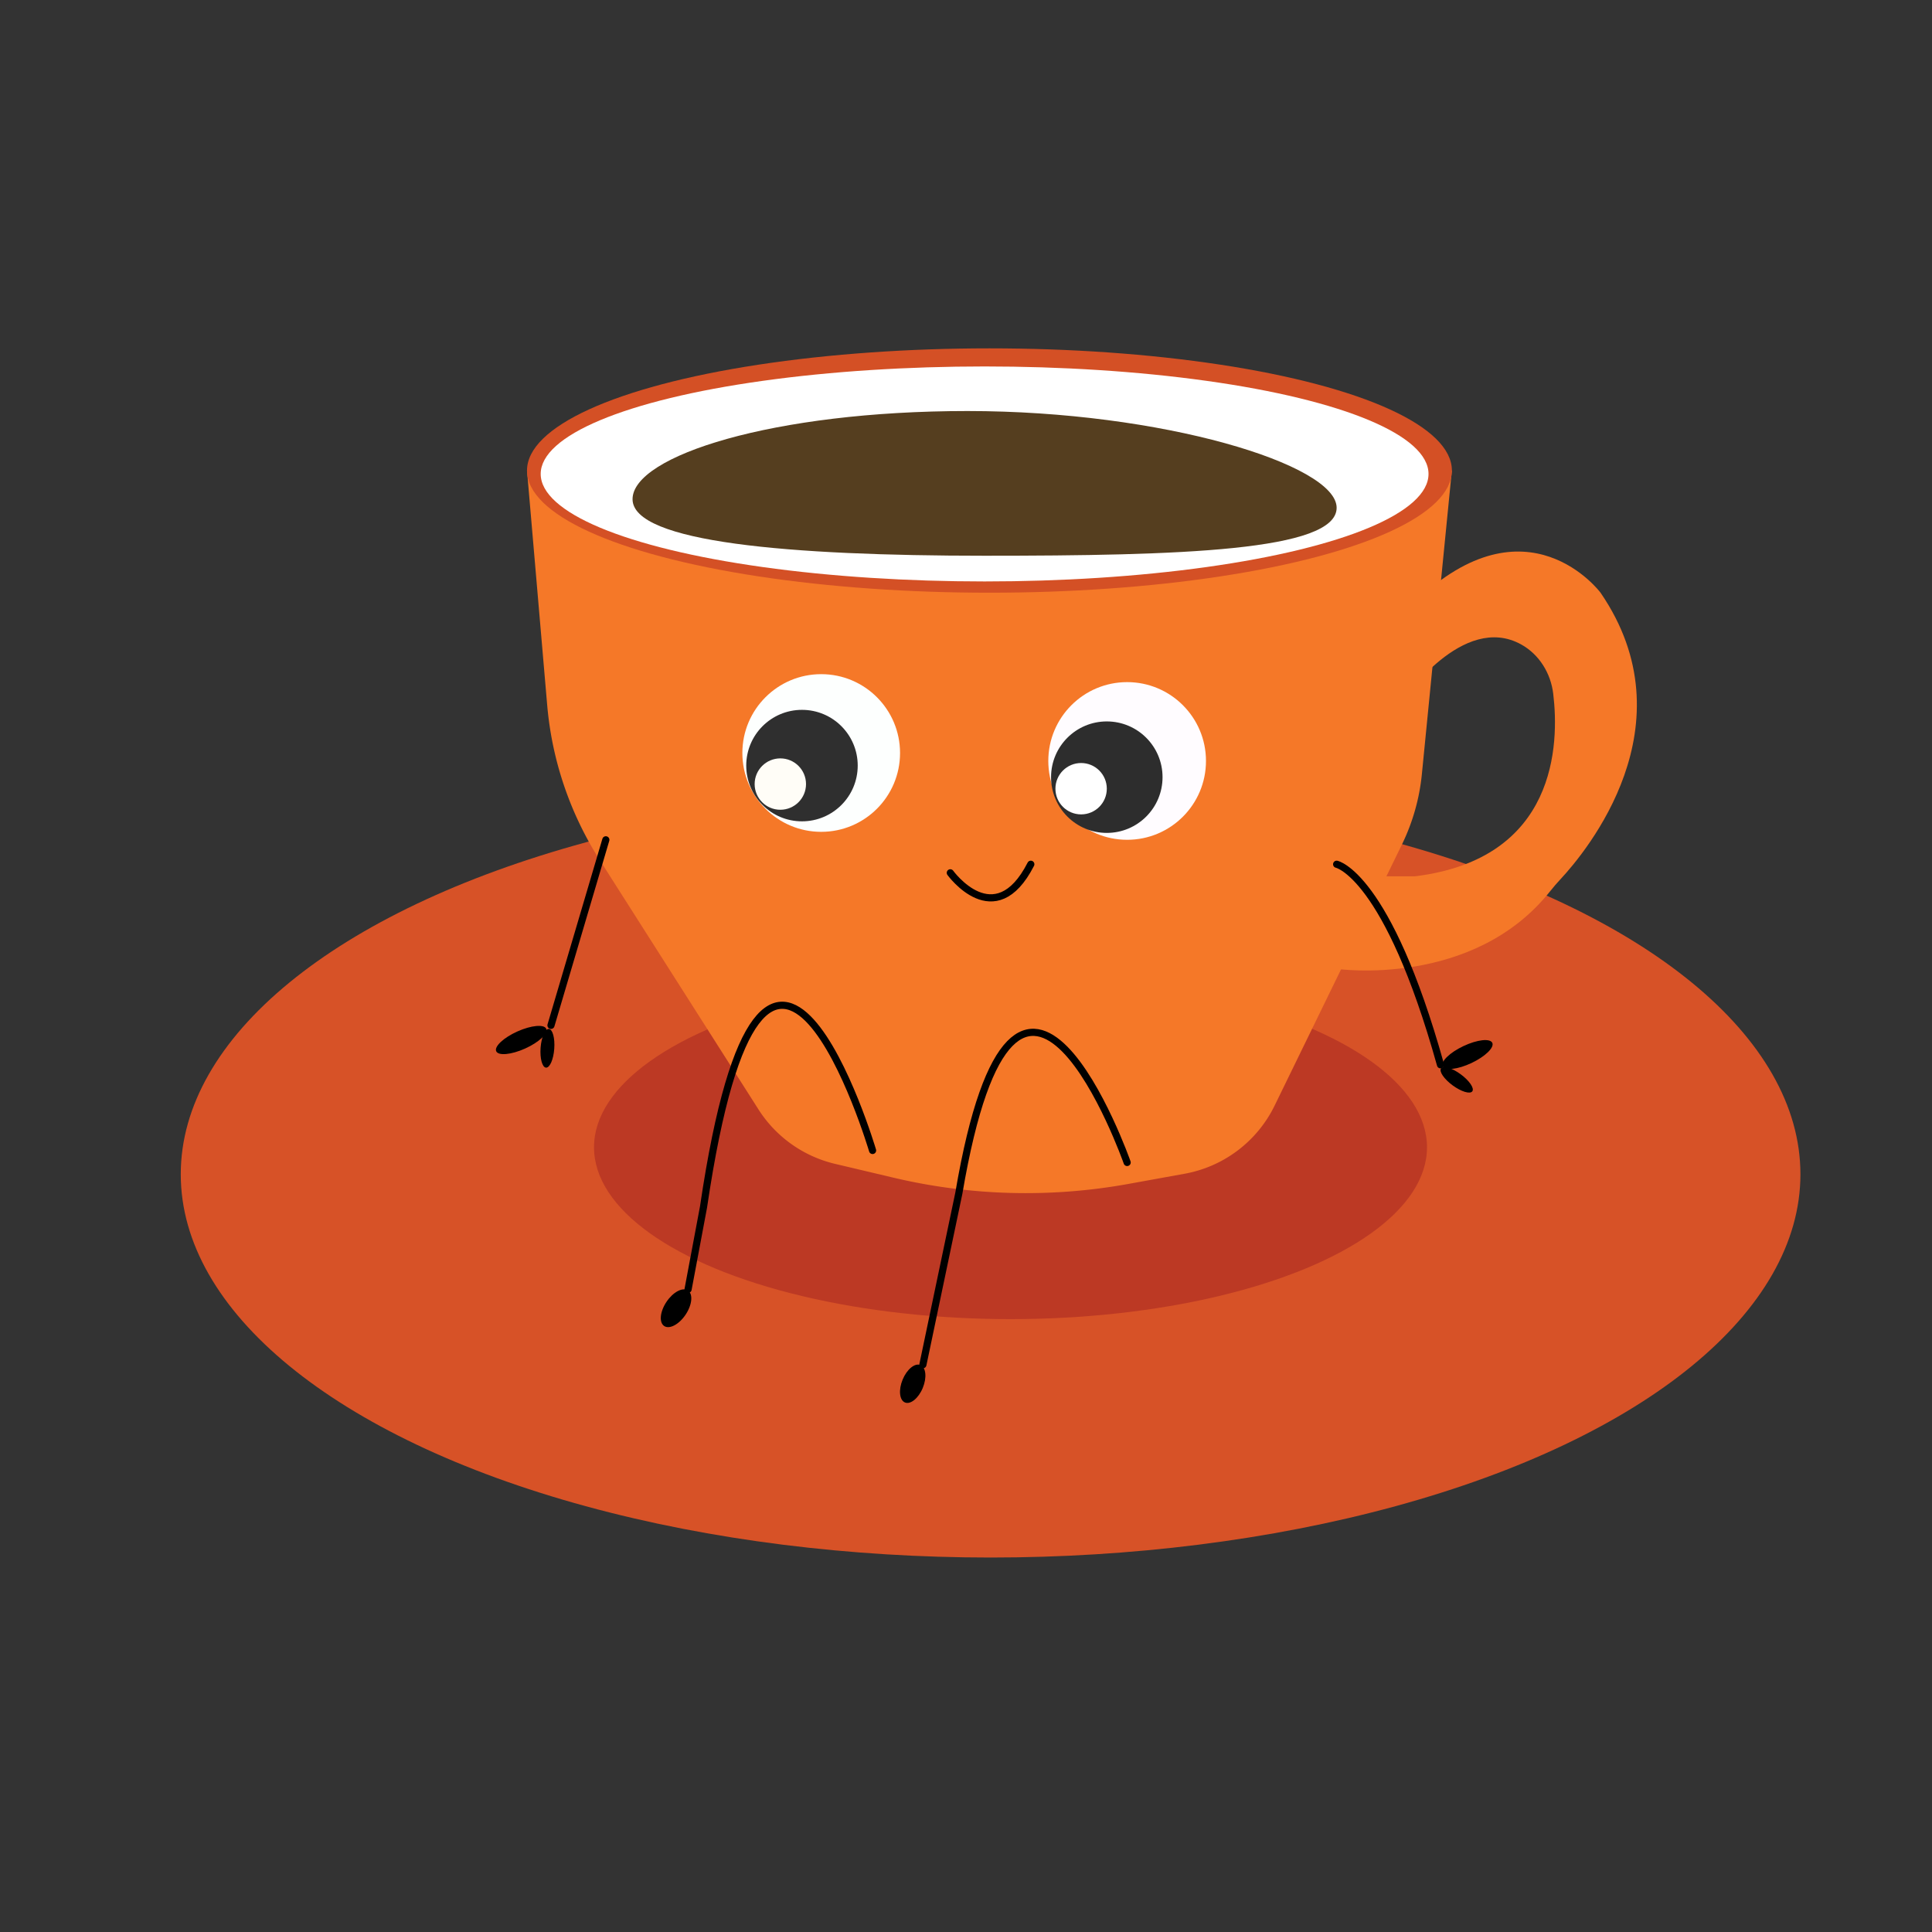<svg xmlns="http://www.w3.org/2000/svg" width="1080" height="1080" viewBox="0 0 1080 1080"><rect x="0" y="0" width="1080" height="1080" fill="#333333" stroke="none"/><defs><style>.a{fill:#d75227;}.b{fill:#bc3924;}.c{fill:#f57828;}.d{fill:#d45025;}.e{fill:#fff;}.f{fill:#553e1f;}.g{fill:#fdfffe;}.h{fill:#2f2f2f;}.i{fill:#fffdf7;}.j{fill:#fffcff;}.k{fill:#2d2d2d;}.l{fill:none;stroke:#000;stroke-linecap:round;stroke-miterlimit:10;stroke-width:4px;}</style></defs><title>OrangeCup</title><ellipse class="a" cx="553.75" cy="656.43" rx="452.7" ry="214.24"/><ellipse class="b" cx="564.88" cy="641.34" rx="232.82" ry="96.06"/><path class="c" d="M662.21,656.13l-31.41,5.69a321.54,321.54,0,0,1-131.34-3.49l-32.64-7.72A69.83,69.83,0,0,1,424,620.19L335.16,480.62a191.72,191.72,0,0,1-29.28-86.49L294.6,263h517L794.84,432.71a115.64,115.64,0,0,1-11.17,39.41l-71.19,146A69.79,69.79,0,0,1,662.21,656.13Z"/><ellipse class="d" cx="553.11" cy="263.03" rx="258.51" ry="68.3"/><ellipse class="e" cx="550.4" cy="264.94" rx="248.15" ry="60.09"/><path class="f" d="M747.19,283.84c0,24.19-88.11,26.82-196.79,26.82s-196.8-7.42-196.8-31.61,78.53-49.28,187.22-49.28S747.19,259.65,747.19,283.84Z"/><path class="c" d="M784.55,391.14s33.26-48.82,65.72-30.93c10.17,5.6,16.63,16.13,18,27.66,3.37,28,2.16,92.26-77.37,102H766.35l-19.16,51.73s76.3,11.06,119.55-43.64c1.77-2.24,3.65-4.39,5.59-6.48,14.5-15.56,73.13-86.09,22.41-160.12,0,0-40.92-55.15-103.82,5.21Z"/><circle class="g" cx="459.06" cy="420.93" r="44.07"/><circle class="h" cx="448.31" cy="427.97" r="31.16"/><circle class="i" cx="436.21" cy="438.3" r="14.36"/><circle class="j" cx="630.08" cy="425.38" r="44.07"/><circle class="k" cx="618.71" cy="434.44" r="31.16"/><circle class="e" cx="604.35" cy="440.89" r="14.36"/><path class="l" d="M531.23,487.91s24.91,34.49,45-4.79"/><line class="l" x1="338.66" y1="469.46" x2="308" y2="573.18"/><ellipse cx="291.35" cy="581.4" rx="15.33" ry="5.24" transform="translate(-212.56 170.32) rotate(-24.18)"/><ellipse cx="306" cy="585.96" rx="10.84" ry="3.83" transform="translate(-300.92 847.95) rotate(-85.77)"/><path class="l" d="M487.77,643.12s-60-202.16-94.5,31.62l-8.63,46"/><ellipse cx="377.92" cy="731.29" rx="11.95" ry="6.43" transform="translate(-440.09 639.26) rotate(-56.25)"/><path class="l" d="M630.08,649.83S568.6,475.24,536,667L515.9,762.89"/><ellipse cx="510.23" cy="773.6" rx="11.32" ry="6.09" transform="translate(-399.61 949.67) rotate(-67.55)"/><ellipse cx="820.34" cy="589.48" rx="15.33" ry="5.24" transform="translate(-173.11 406.44) rotate(-25.26)"/><ellipse cx="814.28" cy="603.58" rx="3.83" ry="10.84" transform="translate(-154.42 901.88) rotate(-53.66)"/><path class="l" d="M747.19,483.12s28.36,5.75,58.06,112.1"/></svg>